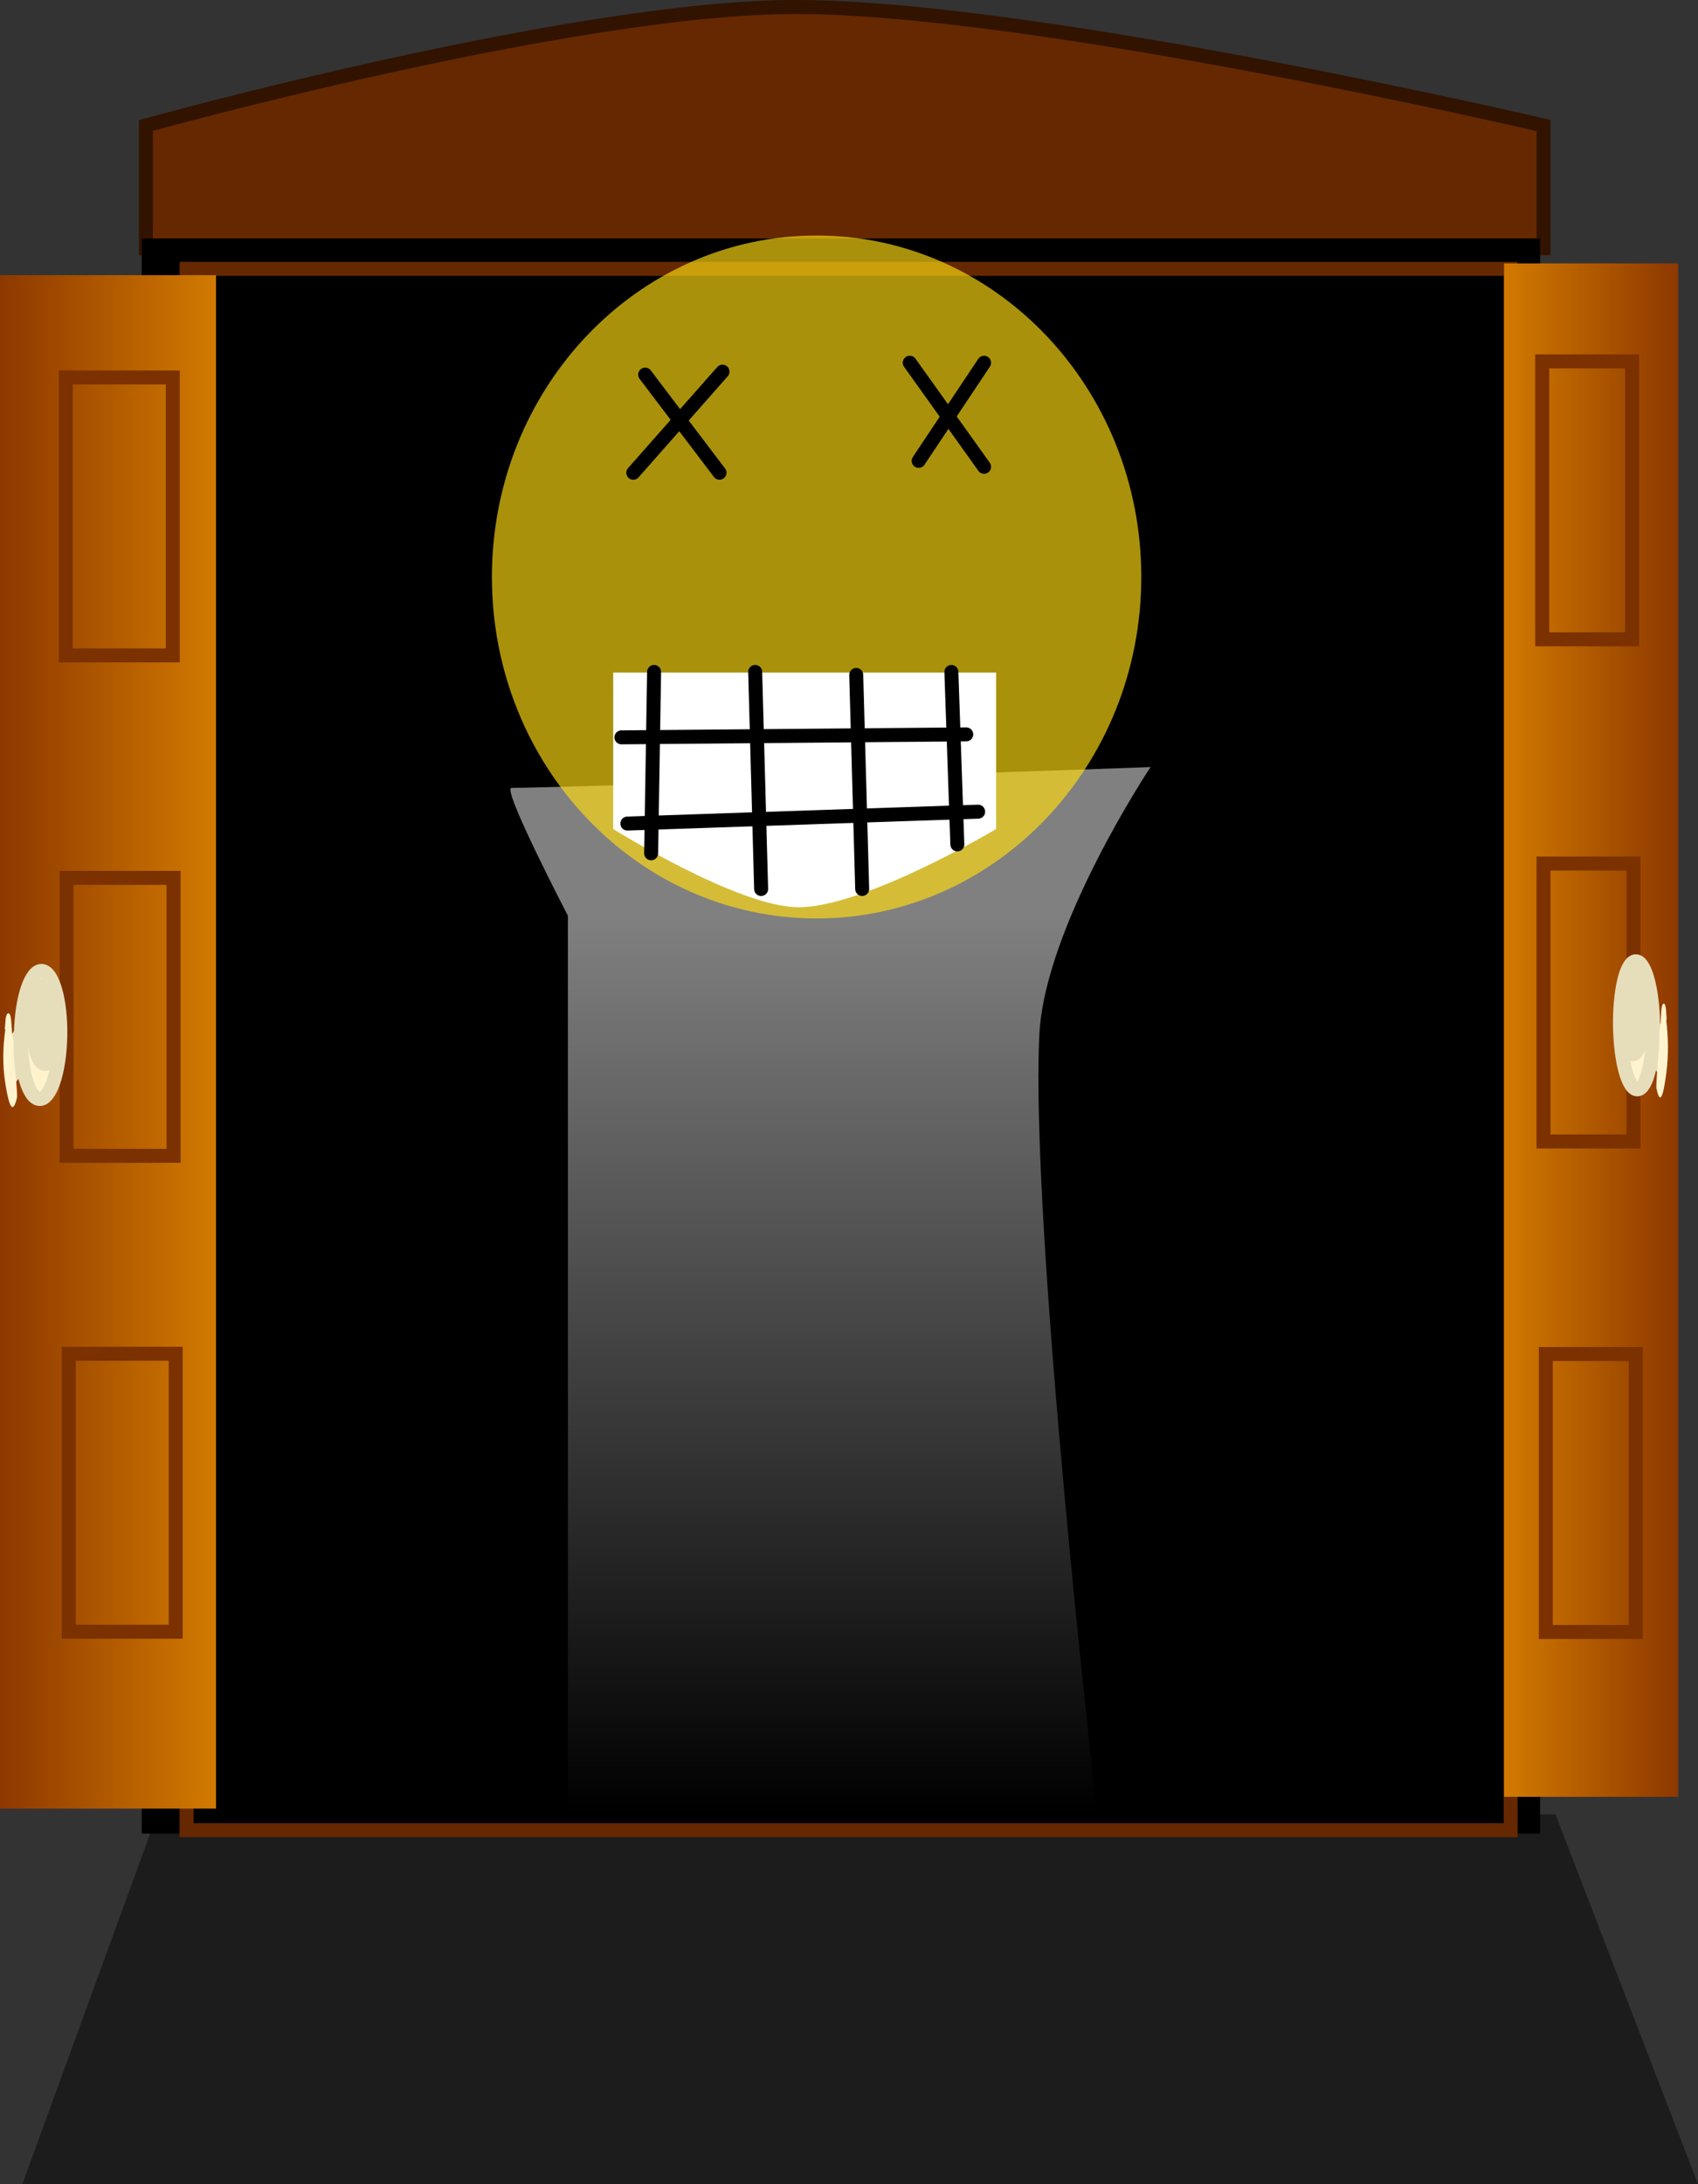 <svg version="1.1" xmlns="http://www.w3.org/2000/svg" xmlns:xlink="http://www.w3.org/1999/xlink" width="60.711" height="78.085" viewBox="0,0,60.711,78.085"><rect x="0" y="0" width="60.711" height="78.085" fill="#333333" stroke="none"/><defs><linearGradient x1="269.645" y1="177.658" x2="263.42" y2="177.658" gradientUnits="userSpaceOnUse" id="color-1"><stop offset="0" stop-color="#8d3800"></stop><stop offset="1" stop-color="#d27a00"></stop></linearGradient><linearGradient x1="217.368" y1="178.078" x2="209.644" y2="178.078" gradientUnits="userSpaceOnUse" id="color-2"><stop offset="0" stop-color="#d27a00"></stop><stop offset="1" stop-color="#8d3800"></stop></linearGradient><linearGradient x1="239.408" y1="173.569" x2="239.408" y2="205.667" gradientUnits="userSpaceOnUse" id="color-3"><stop offset="0" stop-color="#808080"></stop><stop offset="1" stop-color="#808080" stop-opacity="0"></stop></linearGradient></defs><g transform="translate(-209.644,-140.833)"><g data-paper-data="{&quot;isPaintingLayer&quot;:true}" fill-rule="nonzero" stroke-width="0.5" stroke-linejoin="miter" stroke-miterlimit="10" stroke-dasharray="" stroke-dashoffset="0" style="mix-blend-mode: normal"><path d="M240.578,152.042l-0.731,54.064" fill="none" stroke="#652800" stroke-linecap="round"></path><path d="M214.861,149.704v-4.384c0,0 15.244,-4.237 23.233,-4.237c8.621,0 26.74,4.237 26.74,4.237v4.384z" fill="#652800" stroke="#311300" stroke-linecap="butt"></path><path d="M210.441,218.917l4.821,-13.223h49.998l5.096,13.223z" fill-opacity="0.452" fill="#000000" stroke="none" stroke-linecap="butt"></path><g stroke-linecap="butt"><path d="M214.711,206.381v-57.022h49.998v57.022z" fill="#000000" stroke="none"></path><path d="M216.314,206.26v-55.817c0,0 13.52,0 20.895,0c8.297,0 26.447,0 26.447,0v55.817z" fill="none" stroke="#652800"></path></g><g data-paper-data="{&quot;index&quot;:null}" stroke-linecap="butt"><path d="M263.42,205.067v-54.818h6.226v54.818z" fill="url(#color-1)" stroke="none"></path><path d="M264.915,199.173v-9.936h3.216v9.936z" fill="none" stroke="#7b3100"></path><path d="M264.832,181.639v-9.936h3.216v9.936z" fill="none" stroke="#7b3100"></path><path d="M264.785,163.688v-9.936h3.216v9.936z" fill="none" stroke="#7b3100"></path><g><path d="M267.585,177.977c-0.084,-1.235 0.105,-2.455 0.421,-2.726c0.317,-0.271 0.642,0.51 0.726,1.745c0.084,1.235 -0.105,2.455 -0.421,2.726c-0.317,0.271 -0.642,-0.51 -0.726,-1.745z" fill="#fff4ce" stroke="#e6ddbb"></path><path d="M267.655,177.407c-0.052,-0.767 0.065,-1.525 0.262,-1.694c0.197,-0.168 0.399,0.317 0.451,1.084c0.052,0.767 -0.065,1.525 -0.262,1.694c-0.197,0.168 -0.399,-0.317 -0.451,-1.084z" fill="#e6ddbb" stroke="#e6ddbb"></path><path d="M269.077,179.401l-0.464,-0.625l0.176,-1.645l0.464,0.625z" fill="#e6ddbb" stroke="none"></path><path d="M268.87,179.739c-0.027,-0.132 0.088,-1.377 0.098,-1.594l0.001,-0.341c-0,-0.08 0.008,-0.156 0.023,-0.212c0.005,-0.051 0.014,-0.097 0.026,-0.132c0,-0.033 0,-0.066 0,-0.099l0.005,-0.03l-0.003,-0.003l0.025,-0.377c0.007,-0.111 0.031,-0.205 0.064,-0.233c0.046,-0.039 0.092,0.061 0.103,0.224v0l0.023,0.342l-0.016,0.014c0.073,0.605 0.09,1.26 0,1.918c-0.058,0.422 -0.185,1.332 -0.349,0.524z" fill="#fff4ce" stroke="none"></path></g></g><g data-paper-data="{&quot;index&quot;:null}" stroke-linecap="butt"><path d="M209.644,205.488v-54.818h7.724v54.818z" fill="url(#color-2)" stroke="none"></path><path d="M211.996,164.263v-9.936h3.825v9.936z" fill="none" stroke="#7b3100"></path><path d="M212.024,182.152v-9.936h3.825v9.936z" fill="none" stroke="#7b3100"></path><path d="M212.101,199.164v-9.936h3.825v9.936z" fill="none" stroke="#7b3100"></path><g data-paper-data="{&quot;index&quot;:null}"><path d="M211.778,178.322c-0.1,1.235 -0.486,2.016 -0.863,1.745c-0.377,-0.271 -0.601,-1.491 -0.501,-2.726c0.1,-1.235 0.486,-2.016 0.863,-1.745c0.377,0.271 0.601,1.491 0.501,2.726z" fill="#fff4ce" stroke="#e6ddbb"></path><path d="M211.159,178.836c-0.234,-0.168 -0.373,-0.926 -0.311,-1.694c0.062,-0.767 0.302,-1.252 0.536,-1.084c0.234,0.168 0.373,0.926 0.311,1.694c-0.062,0.767 -0.302,1.252 -0.536,1.084z" fill="#e6ddbb" stroke="#e6ddbb"></path><path d="M209.793,178.101l0.552,-0.625l0.21,1.645l-0.552,0.625z" fill="#e6ddbb" stroke="none"></path><path d="M210.249,180.084c-0.195,0.808 -0.346,-0.102 -0.415,-0.524c-0.107,-0.658 -0.087,-1.312 0,-1.918l-0.019,-0.014l0.028,-0.342v0c0.013,-0.163 0.068,-0.263 0.123,-0.224c0.04,0.028 0.068,0.122 0.076,0.233l0.029,0.377l-0.004,0.003l0.006,0.03c0,0.033 0,0.066 0,0.099c0.014,0.035 0.025,0.081 0.031,0.132c0.018,0.056 0.028,0.132 0.028,0.212l0.001,0.341c0.012,0.217 0.148,1.462 0.116,1.594z" fill="#fff4ce" stroke="none"></path></g></g><g><path d="M229.949,205.667v-32.098c0,0 -2.378,-4.57 -2.019,-4.57c1.918,0 22.851,-0.744 22.851,-0.744c0,0 -3.776,5.668 -3.974,9.547c-0.349,6.831 2.061,27.865 2.061,27.865z" fill="url(#color-3)" stroke="none" stroke-linecap="butt"></path><path d="M250.45,161.459c0,6.742 -5.198,12.207 -11.609,12.207c-6.411,0 -11.609,-5.465 -11.609,-12.207c0,-6.742 5.198,-12.207 11.609,-12.207c6.411,0 11.609,5.465 11.609,12.207z" fill-opacity="0.661" fill="#ffdb12" stroke="none" stroke-linecap="butt"></path><path d="M231.569,170.469v-5.594h13.69v5.594c0,0 -4.685,2.797 -7.066,2.797c-2.161,0 -6.624,-2.797 -6.624,-2.797z" fill="#ffffff" stroke="none" stroke-linecap="butt"></path><path d="M232.925,171.337l0.106,-6.483" fill="none" stroke="#000000" stroke-linecap="round"></path><path d="M236.645,164.854l0.213,7.759" fill="none" stroke="#000000" stroke-linecap="round"></path><path d="M240.471,172.613l-0.213,-7.652" fill="none" stroke="#000000" stroke-linecap="round"></path><path d="M243.66,164.854l0.213,6.165" fill="none" stroke="#000000" stroke-linecap="round"></path><path d="M231.862,167.192l12.329,-0.106" fill="none" stroke="#000000" stroke-linecap="round"></path><path d="M232.075,170.274l12.542,-0.425" fill="none" stroke="#000000" stroke-linecap="round"></path><path d="M232.712,154.225l2.657,3.507" fill="none" stroke="#000000" stroke-linecap="round"></path><path d="M232.287,157.733l3.189,-3.614" fill="none" stroke="#000000" stroke-linecap="round"></path><path d="M242.172,153.8l2.657,3.72" fill="none" stroke="#000000" stroke-linecap="round"></path><path d="M242.491,157.308l2.338,-3.507" fill="none" stroke="#000000" stroke-linecap="round"></path></g></g></g></svg>